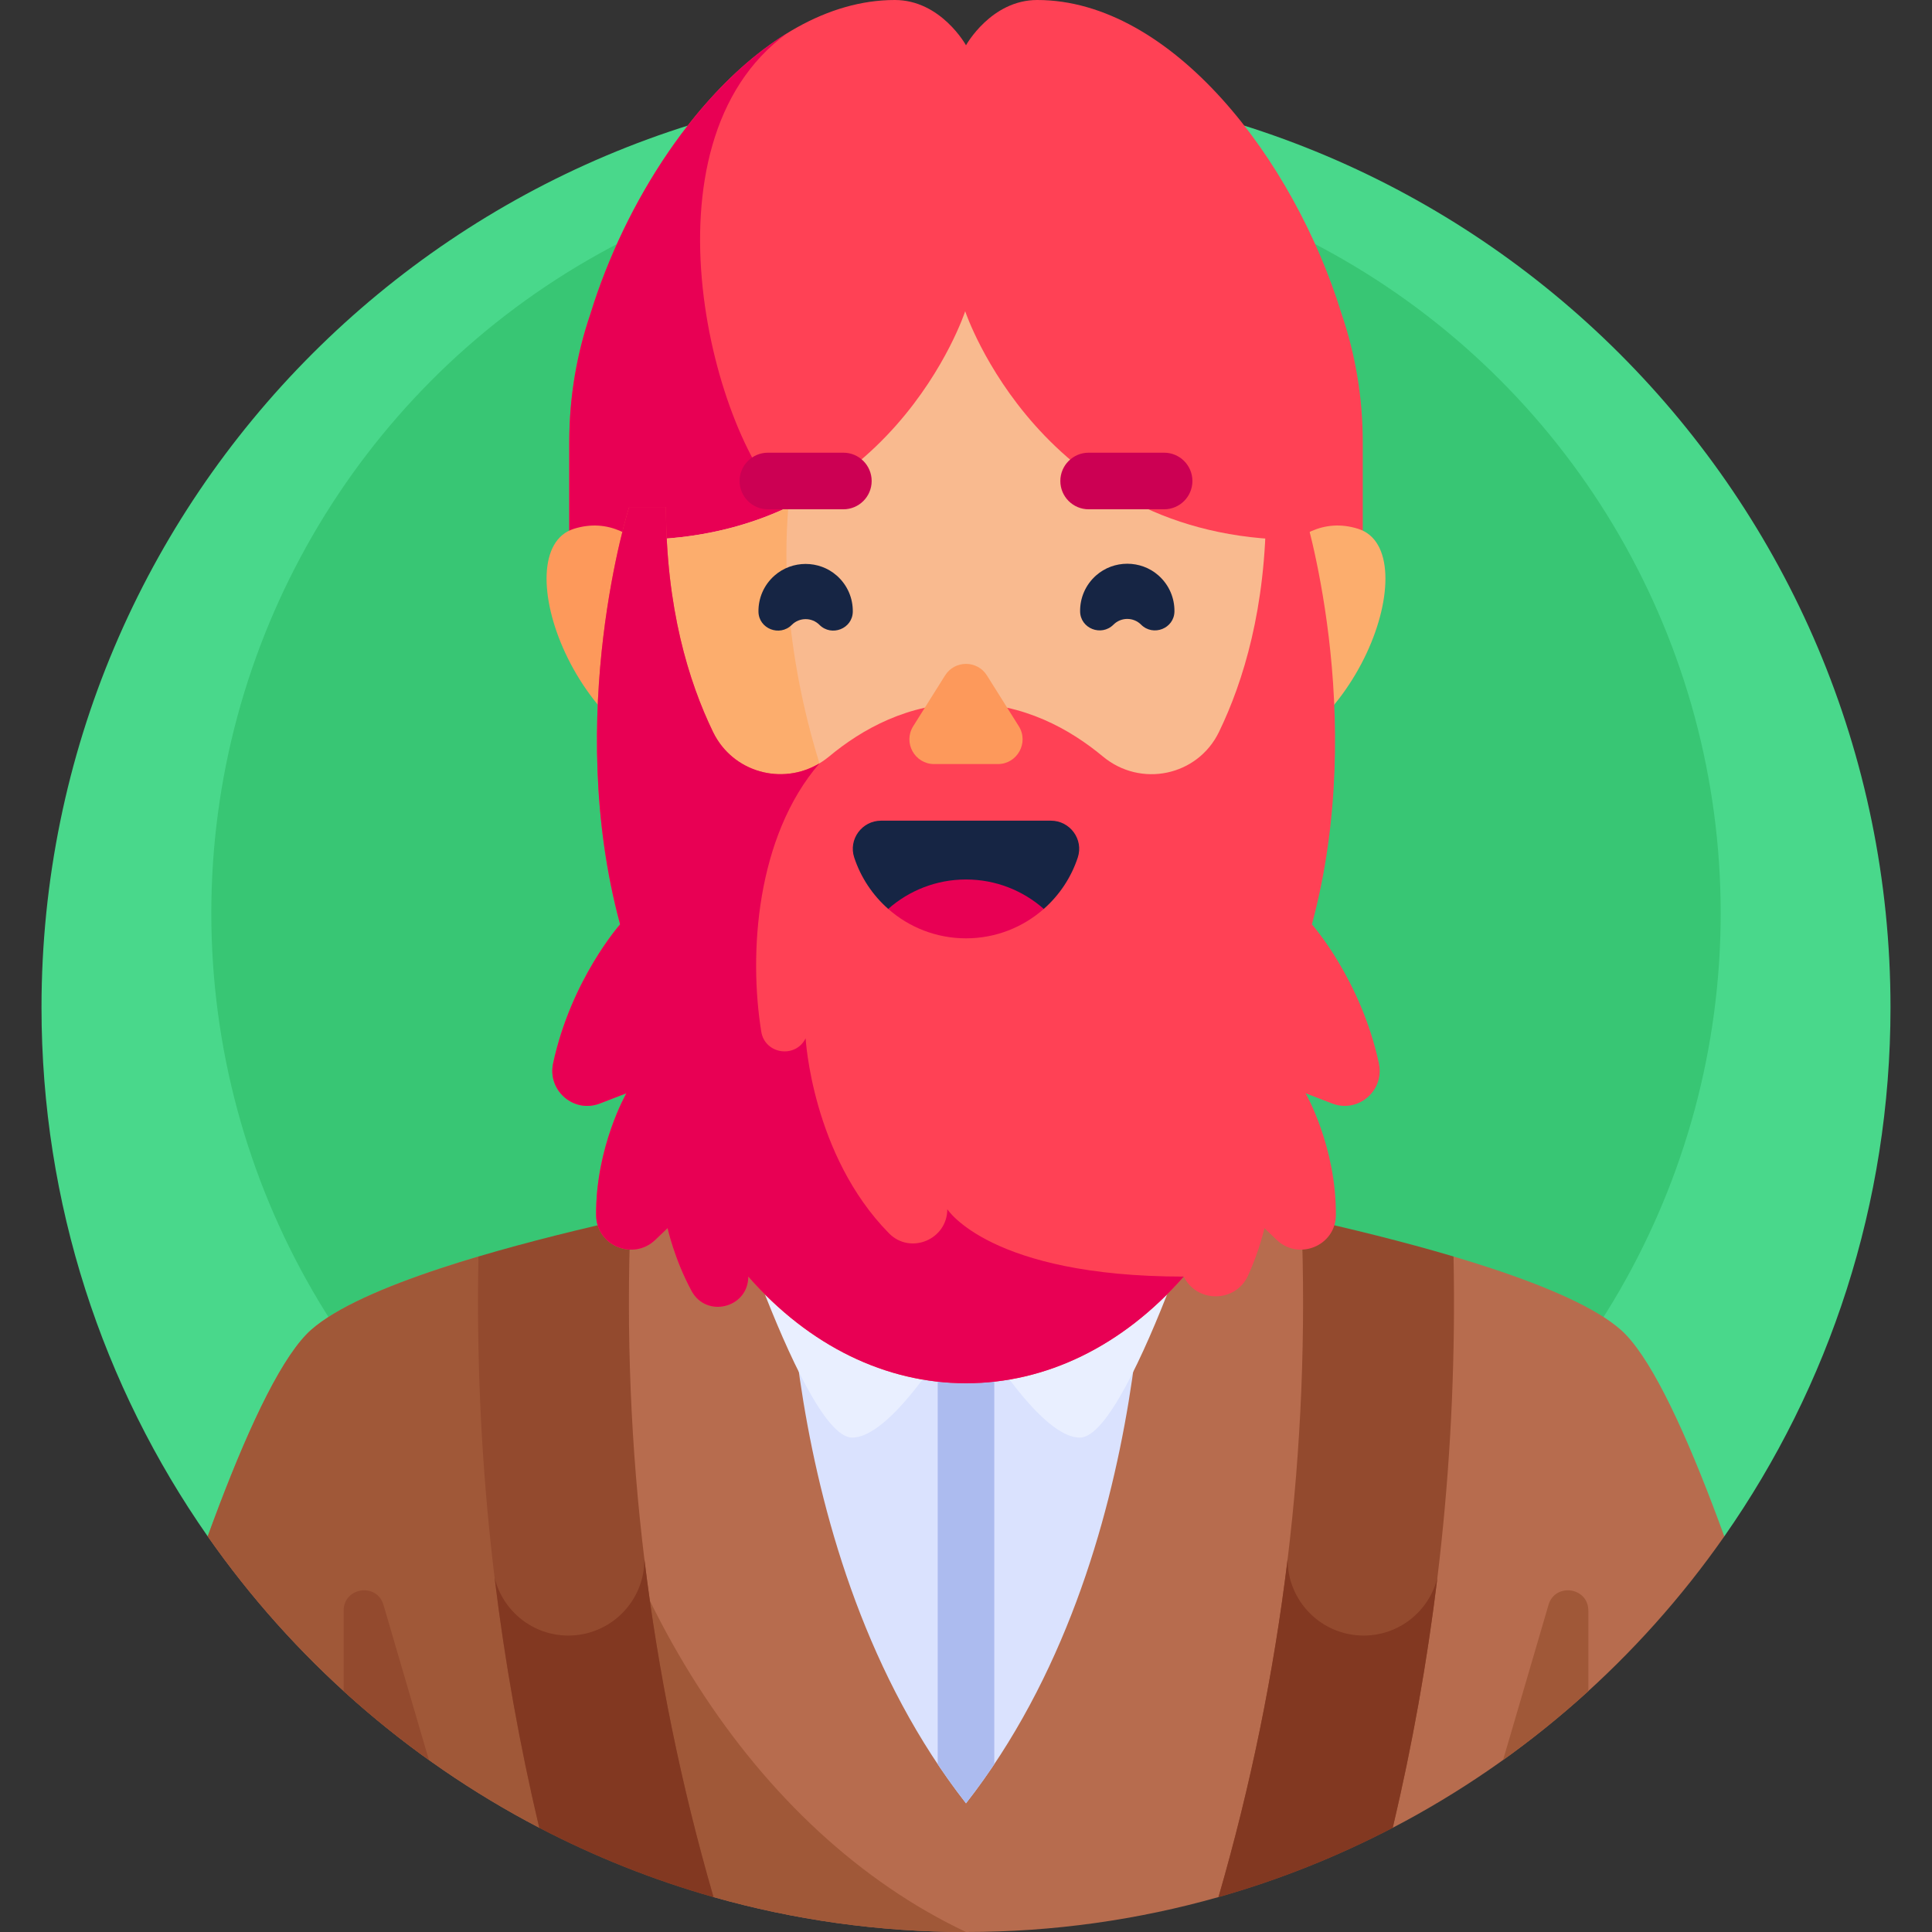 <svg id="Capa_1" enable-background="new 0 0 512 512" height="512" viewBox="0 0 512 512" width="512" xmlns="http://www.w3.org/2000/svg"><rect x="0" y="0" width="512" height="512" fill="#333333" stroke="none"/><g><g><path d="m456.969 407.139c27.744-39.712 44.031-88.02 44.031-140.139 0-135.31-109.69-245-245-245s-245 109.69-245 245c0 52.119 16.287 100.427 44.031 140.139z" fill="#49d88b"/></g><g><circle cx="256" cy="242" fill="#38c674" r="200"/></g><g><path d="m355.547 83.218c-12.65-41.159-45.137-83.218-80.681-83.218-12.234 0-18.866 12-18.866 12s-6.632-12-18.866-12c-35.545 0-68.033 42.062-80.682 83.222-3.586 10.526-5.547 21.804-5.589 33.534-.001.128-.005.259-.005.387v30.076h210.286v-30.076c-.001-11.871-1.971-23.282-5.597-33.925z" fill="#ff4155"/></g><g><path d="m208.916 147.218v-12.854c-19.658-17.231-40.8-96.13-.303-125.564-23.524 14.475-43.023 44.682-52.162 74.423-3.586 10.526-5.547 21.804-5.589 33.534-.001.128-.005.259-.005.387v30.076h58.059z" fill="#e80054"/></g><g><path d="m456.949 407.139c-8.256-22.709-16.99-42.685-24.722-51.911-.904-1.078-1.794-2.019-2.668-2.79-6.623-5.848-19.39-11.382-34.352-16.323-3.248-1.073-6.601-2.116-10.016-3.13l-29.765 12.589-10.534-22.841c-22.377-4.959-40.428-7.979-41.505-8.158h-94.772c-1.077.179-19.129 3.199-41.505 8.158l-10.534 22.841-29.765-12.589c-3.415 1.014-6.768 2.058-10.016 3.13-14.961 4.941-27.729 10.475-34.352 16.323-.874.772-1.765 1.712-2.668 2.79-7.732 9.226-16.467 29.203-24.722 51.911-.001.009-.001.018-.002.026 22.564 32.289 52.712 58.885 87.857 77.212v-.002l19.668-4.439 26.505 22.806c21.269 6.029 43.716 9.258 66.919 9.258s45.65-3.229 66.92-9.258l26.505-22.806 19.668 4.439v.002c35.145-18.327 65.293-44.922 87.857-77.212 0-.008 0-.017-.001-.026z" fill="#b76c4e"/></g><g><path d="m147.56 341.761-20.748-8.775c-3.415 1.014-6.77 2.056-10.019 3.129-14.961 4.941-27.729 10.475-34.352 16.323-.874.772-1.765 1.712-2.668 2.79-7.732 9.226-16.467 29.203-24.722 51.911-.001.009-.001.018-.002.026 22.564 32.289 52.712 58.885 87.857 77.212v-.002l19.668-4.439 26.505 22.806c21.271 6.029 43.718 9.258 66.921 9.258-55.783-26.385-97.678-90.901-108.44-170.239z" fill="#a05838"/></g><g><path d="m303.386 314.575h-94.772s-4.38 97.106 47.386 163.319c51.766-66.213 47.386-163.319 47.386-163.319z" fill="#dae2fe"/></g><g><path d="m256 477.894c2.647-3.385 5.139-6.855 7.5-10.384v-152.935h-15v152.934c2.361 3.53 4.853 6.999 7.5 10.385z" fill="#acbbef"/></g><g><path d="m369.09 484.38c-14.59 7.6-30.04 13.8-46.18 18.37v-.01c17.03-58.74 24.37-118.83 21.98-180.01 12.81 2.84 27.03 6.31 40.31 10.25 1.02 51.2-4.36 101.76-16.11 151.4z" fill="#934a2e"/></g><g><path d="m142.91 484.38c14.59 7.6 30.04 13.8 46.18 18.37v-.01c-17.03-58.74-24.37-118.83-21.98-180.01-12.81 2.84-27.03 6.31-40.31 10.25-1.02 51.2 4.36 101.76 16.11 151.4z" fill="#934a2e"/></g><g><path d="m91.07 426.843v21.327c7.157 6.519 14.704 12.617 22.599 18.262l-12.035-41.103c-1.75-5.98-10.564-4.716-10.564 1.514z" fill="#934a2e"/></g><g><path d="m420.93 426.843v21.327c-7.157 6.519-14.704 12.617-22.599 18.262l12.035-41.103c1.75-5.98 10.564-4.716 10.564 1.514z" fill="#a05838"/></g><g><path d="m303.386 299.609-47.386 48.222s18.328 33.146 30.188 33.146c7.034 0 17.106-22.384 24.137-40.597 5.342-13.84 2.694-29.488-6.939-40.771z" fill="#e9efff"/></g><g><path d="m208.614 299.609 47.386 48.222s-18.328 33.146-30.188 33.146c-7.034 0-17.106-22.384-24.137-40.597-5.342-13.84-2.694-29.488 6.939-40.771z" fill="#e9efff"/></g><g><path d="m170.759 413.066c.001.074.011.147.011.221 0 11.13-9.023 20.153-20.153 20.153-9.448 0-17.355-6.511-19.536-15.284 2.702 22.235 6.642 44.316 11.825 66.219 14.595 7.609 30.046 13.802 46.181 18.373-8.568-29.561-14.67-59.469-18.328-89.682z" fill="#823821"/></g><g><path d="m341.241 413.066c-.001.074-.011.147-.011.221 0 11.13 9.023 20.153 20.153 20.153 9.448 0 17.355-6.511 19.536-15.284-2.702 22.235-6.642 44.316-11.825 66.219-14.595 7.609-30.046 13.802-46.181 18.373 8.568-29.561 14.67-59.469 18.328-89.682z" fill="#823821"/></g><g><path d="m180.942 159.567s-10.385-25.285-28.897-19.415.448 60.664 36.573 64.116z" fill="#fd995b"/></g><g><path d="m331.058 159.567s10.385-25.285 28.897-19.415-.448 60.664-36.573 64.116z" fill="#fcad6d"/></g><g><path d="m255.784 82.484s-19.69 60.442-87.333 60.562c-.029 1.23-.049 2.464-.049 3.708 0 64.505 39.219 140.155 87.597 140.155s87.597-75.651 87.597-140.155c0-1.244-.02-2.478-.049-3.708-67.642-.12-87.763-60.562-87.763-60.562z" fill="#f9ba8f"/></g><g><path d="m208.403 146.754c0-4.214.187-8.339.513-12.39-11.036 5.219-24.395 8.653-40.465 8.682-.029 1.23-.049 2.464-.049 3.708 0 64.505 39.219 140.155 87.597 140.155 6.881 0 13.576-1.535 20-4.346-38.74-16.952-67.596-80.479-67.596-135.809z" fill="#fcad6d"/></g><g><path d="m201.001 162.085c-.043-3.495 1.371-7.004 4.242-9.539 4.675-4.128 11.84-4.128 16.515 0 2.871 2.535 4.284 6.044 4.242 9.539-.055 4.538-5.629 6.716-8.838 3.507-2.022-2.022-5.3-2.022-7.322 0-3.21 3.21-8.784 1.032-8.839-3.507z" fill="#162544"/></g><g><path d="m311.239 162.03c.043-3.495-1.371-7.004-4.242-9.539-4.675-4.128-11.84-4.128-16.515 0-2.871 2.535-4.284 6.044-4.242 9.539.055 4.538 5.629 6.716 8.838 3.507 2.022-2.022 5.3-2.022 7.322 0 3.21 3.209 8.784 1.031 8.839-3.507z" fill="#162544"/></g><g><path d="m365.422 281.802c-4.769-22.196-17.73-36.808-17.753-36.834 15.076-55.758-2.4-110.604-2.4-110.604h-9.758c0 26.658-5.987 46.229-12.465 59.602-5.677 11.719-20.76 14.84-30.771 6.512-8.692-7.231-20.984-14.117-36.275-14.117s-27.583 6.886-36.275 14.117c-10.011 8.328-25.094 5.207-30.771-6.512-6.478-13.373-12.465-32.944-12.465-59.602h-9.758s-17.476 54.846-2.4 110.604c-.023.026-12.984 14.638-17.753 36.834-1.552 7.222 5.511 13.293 12.402 10.632l7.02-2.711s-8.156 14.197-8.023 32.301c.059 8.091 9.835 12.151 15.682 6.558l3.256-3.114s1.753 8.126 6.348 16.639c3.944 7.305 15.038 4.502 15.038-3.799 16.186 18.451 36.541 28.268 57.699 28.268s41.513-9.817 57.699-28.268c3.554 7.107 13.792 6.94 17.064-.301 3.094-6.846 4.322-12.538 4.322-12.538l3.256 3.114c5.847 5.593 15.623 1.534 15.682-6.558.133-18.104-8.023-32.301-8.023-32.301l7.02 2.711c6.891 2.66 13.953-3.411 12.402-10.633z" fill="#ff4155"/></g><g><path d="m251.043 320.447c0 8.065-9.8 12.137-15.456 6.388-20.393-20.727-22.087-51.665-22.087-51.665-2.711 5.409-10.791 4.205-11.757-1.768-3.332-20.603-1.4-51.567 15.422-71.111-9.864 5.939-23 2.434-28.211-8.324-6.478-13.373-12.465-32.944-12.465-59.602h-9.758s-17.476 54.846-2.4 110.604c-.023.026-12.984 14.638-17.753 36.834-1.552 7.222 5.511 13.293 12.402 10.632l7.02-2.711s-8.156 14.197-8.023 32.301c.059 8.091 9.835 12.151 15.682 6.558l3.256-3.114s1.753 8.126 6.348 16.639c3.944 7.305 15.038 4.502 15.038-3.799 16.186 18.451 36.541 28.268 57.699 28.268s41.513-9.817 57.699-28.268c-51.385-.002-62.656-17.862-62.656-17.862z" fill="#e80054"/></g><g><path d="m223.5 134.968h-20c-4.142 0-7.5-3.358-7.5-7.5 0-4.142 3.358-7.5 7.5-7.5h20c4.142 0 7.5 3.358 7.5 7.5 0 4.142-3.358 7.5-7.5 7.5z" fill="#cc0053"/></g><g><path d="m308.5 134.968h-20c-4.142 0-7.5-3.358-7.5-7.5 0-4.142 3.358-7.5 7.5-7.5h20c4.142 0 7.5 3.358 7.5 7.5 0 4.142-3.358 7.5-7.5 7.5z" fill="#cc0053"/></g><g><g><path d="m242.013 192.447 8.436-13.441c2.569-4.093 8.533-4.093 11.102 0l8.436 13.441c2.739 4.365-.398 10.038-5.551 10.038h-16.871c-5.154-.001-8.291-5.674-5.552-10.038z" fill="#fd995b"/></g></g><g><g><path d="m235.384 240.87h41.233c4.111-3.622 7.258-8.309 9.01-13.631 1.584-4.811-2.069-9.754-7.134-9.754h-44.985c-5.065 0-8.718 4.943-7.134 9.754 1.752 5.322 4.899 10.009 9.01 13.631z" fill="#162544"/></g><g><path d="m276.616 240.87c-5.493 4.849-12.714 7.798-20.616 7.798s-15.124-2.948-20.616-7.798c5.5-4.849 12.714-7.798 20.616-7.798s15.116 2.949 20.616 7.798z" fill="#e80054"/></g></g></g></svg>